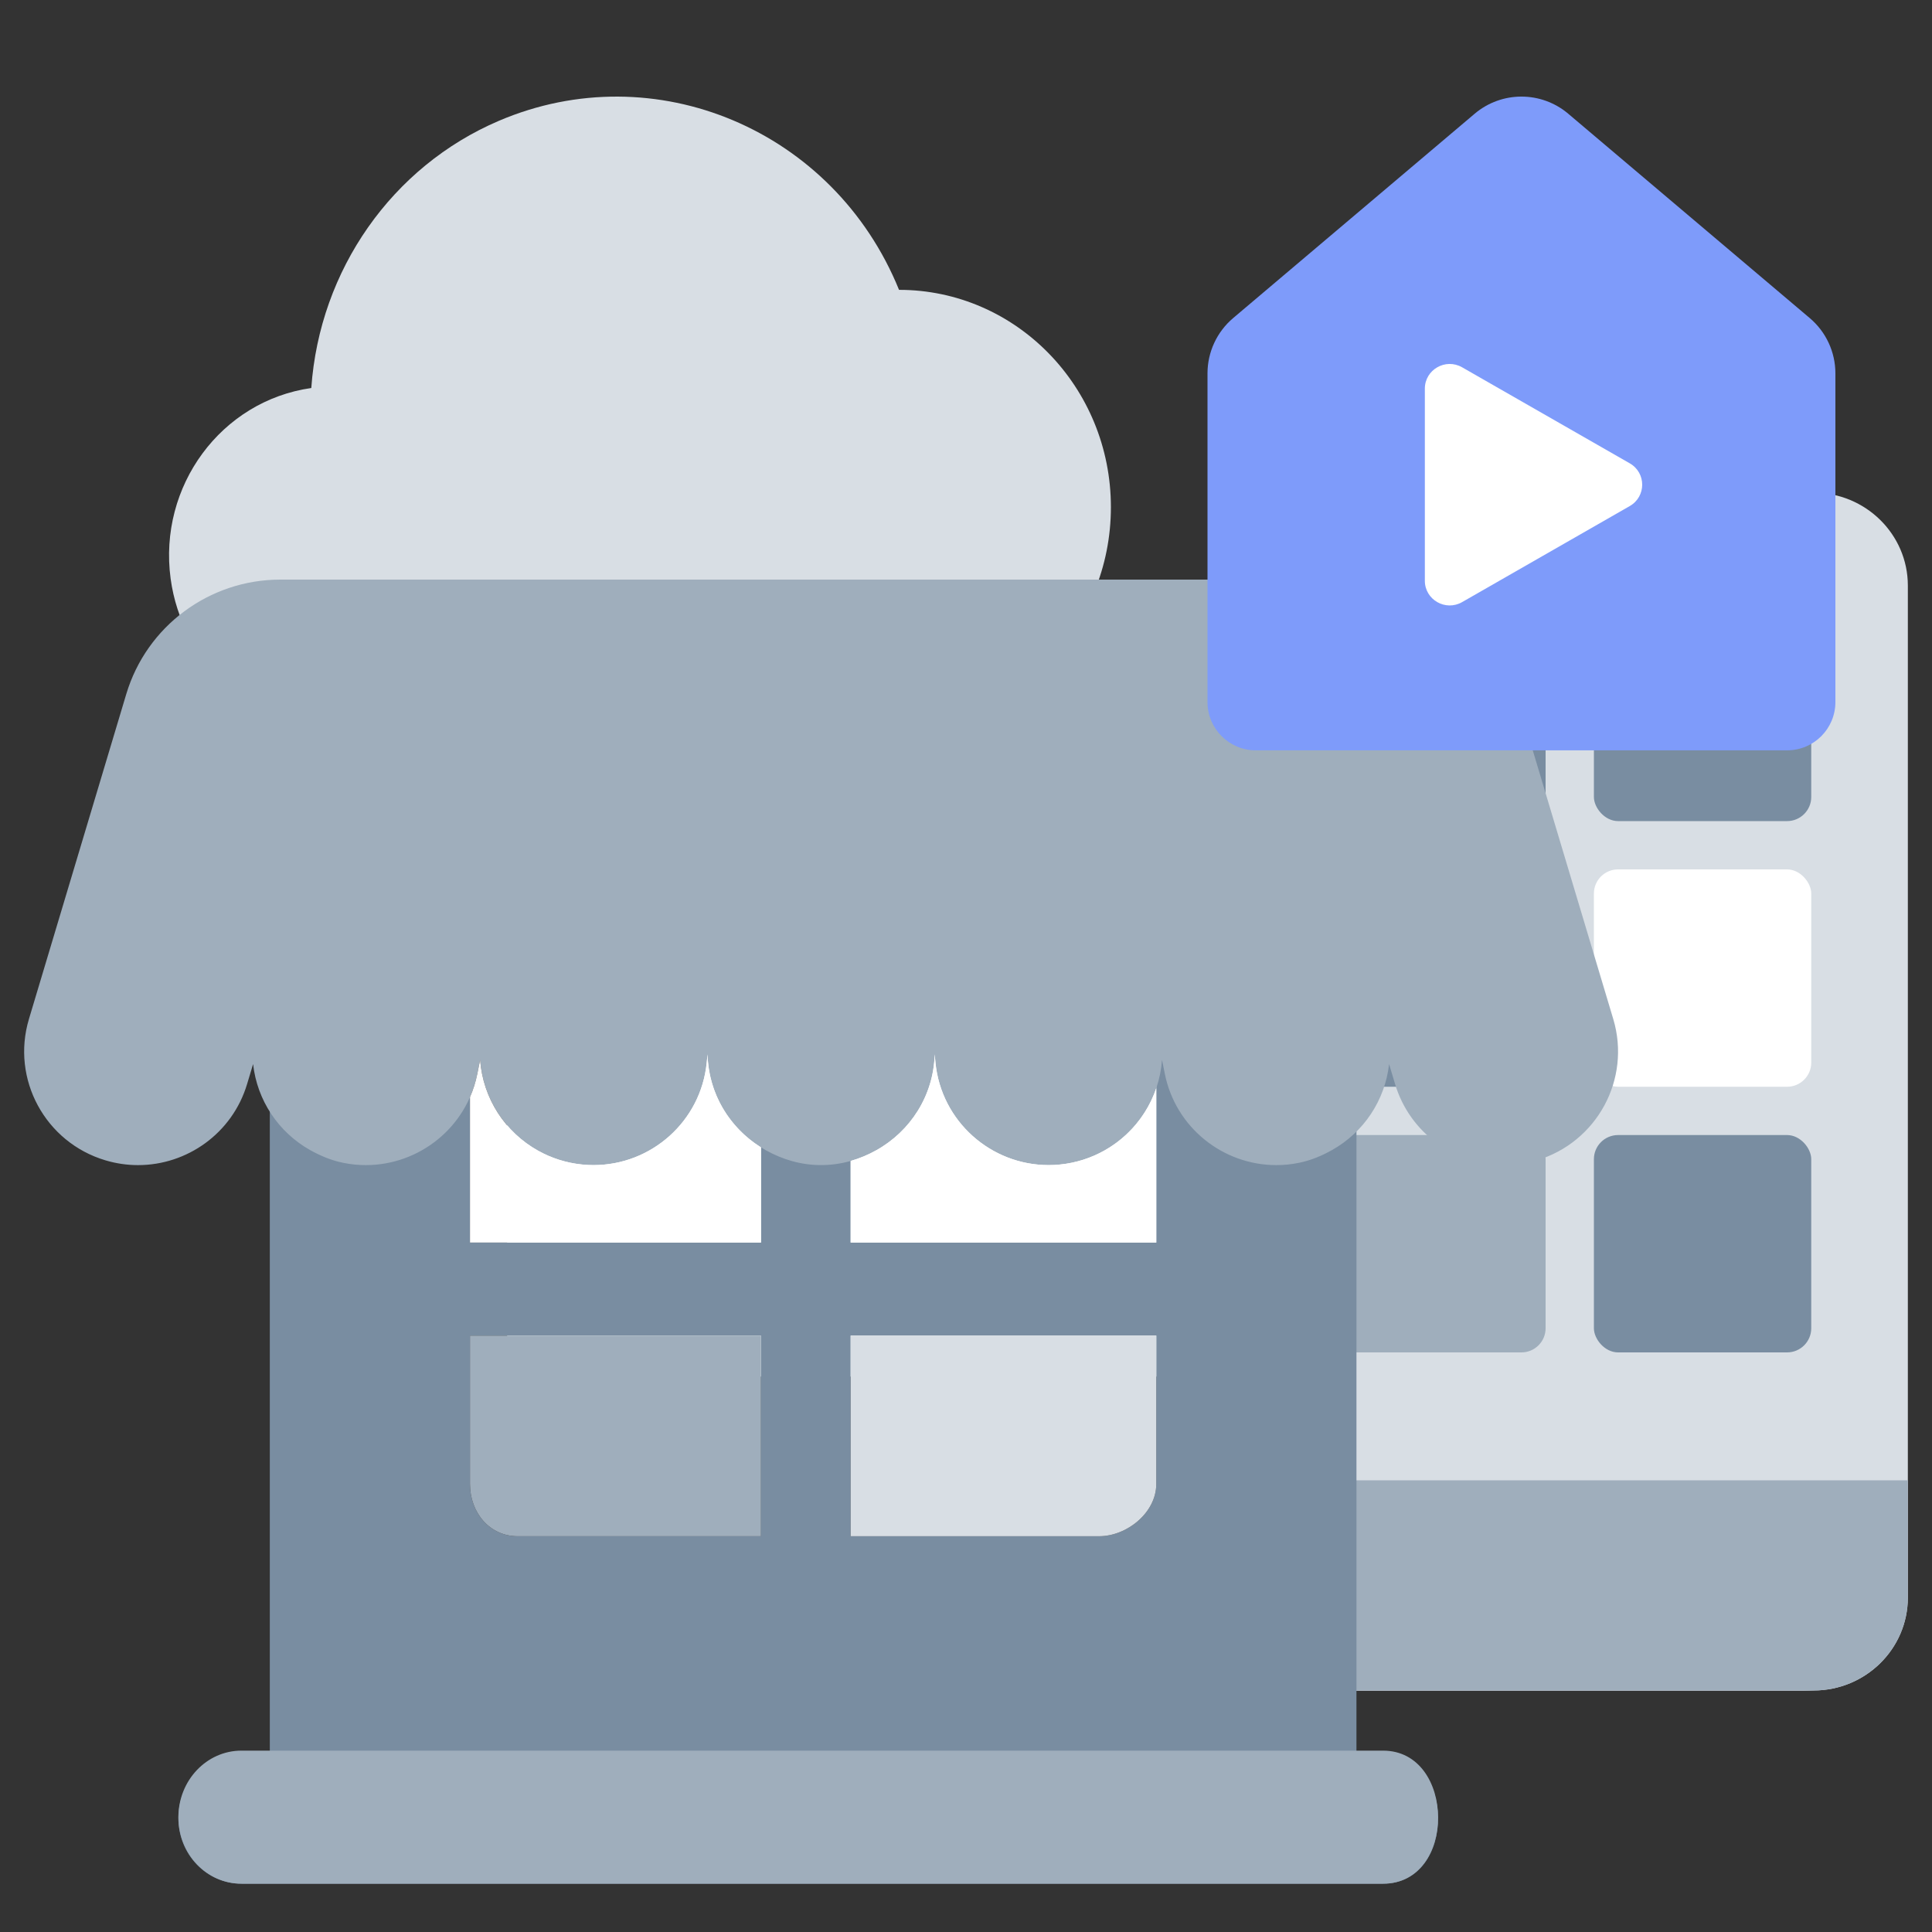<svg width="80" height="80" viewBox="0 0 80 80" fill="none" xmlns="http://www.w3.org/2000/svg">
<rect x="0" y="0" width="80" height="80" fill="#333333" stroke="none"/>
<rect x="21" y="32" width="38" height="25" fill="#fff"/>
<path d="M75.098 70H54.902C52.75 69.995 51.005 68.278 51 66.16V24.239C51.005 22.122 52.75 20.405 54.902 20.4H75.098C77.25 20.405 78.995 22.122 79 24.239V66.162C78.993 68.279 77.25 69.995 75.098 70Z" fill="#d8dee4"/>
<path fill-rule="evenodd" clip-rule="evenodd" d="M54.845 67.628H74.71L74.711 67.628C75.521 67.625 76.179 66.969 76.183 66.157V24.243C76.18 23.433 75.522 22.775 74.712 22.772H54.843C54.033 22.775 53.375 23.433 53.372 24.243V66.157C53.375 66.967 54.033 67.625 54.844 67.628L54.845 67.628ZM54.84 70C52.722 69.995 51.005 68.278 51 66.16V24.239C51.005 22.122 52.722 20.405 54.84 20.4H74.715C76.833 20.405 78.55 22.122 78.555 24.239V66.162C78.549 68.279 76.833 69.995 74.715 70H54.84Z" fill="#d8dee4"/>
<path d="M75.098 70H54.902C52.75 69.995 51.005 68.278 51 66.16V61.297C63.865 61.297 67.552 61.297 79 61.297V66.162C78.993 68.279 77.25 69.995 75.098 70Z" fill="#9faebc"/>
<rect x="55" y="25" width="9" height="9" rx="1" fill="#798da1"/>
<rect x="66" y="25" width="9" height="9" rx="1" fill="#798da1"/>
<rect x="55" y="36" width="9" height="9" rx="1" fill="#798da1"/>
<rect x="66" y="36" width="9" height="9" rx="1" fill="#fff"/>
<rect x="55" y="47" width="9" height="9" rx="1" fill="#9faebc"/>
<rect x="66" y="47" width="9" height="9" rx="1" fill="#798da1"/>
<path d="M37.227 12.002C34.535 5.375 27.115 2.242 20.655 5.004C16.237 6.892 13.234 11.171 12.89 16.067C9.157 16.597 6.549 20.13 7.065 23.959C7.532 27.424 10.421 30.003 13.831 30H37.227C42.072 30 46 25.971 46 21.001C46 16.031 42.072 12.002 37.227 12.002Z" fill="#d8dee4"/>
<path d="M57.269 72.582H56.168V42.735C54.33 45.194 49.557 45.194 47.879 42.735V51.452H35.224V46.041C34.632 46.225 34.016 46.355 33.366 46.355C32.718 46.355 32.104 46.225 31.511 46.041V51.452H19.461V43.837C17.092 46.296 13.541 46.296 11.172 43.837V72.582H9.997C8.555 72.582 7.387 73.794 7.387 75.291C7.387 76.788 8.555 78 9.997 78H57.269C60.332 78 60.284 72.582 57.269 72.582ZM47.879 55.305V61.448C47.879 62.636 46.664 63.612 45.511 63.612H35.224V55.305L47.879 55.305ZM31.511 55.305V63.612L21.435 63.612C20.283 63.612 19.461 62.644 19.461 61.448V55.305L31.511 55.305Z" fill="#798da1"/>
<path d="M57.269 72.49H56.168C39.59 72.49 11.172 72.49 11.172 72.49H9.997C8.555 72.49 7.387 73.723 7.387 75.245C7.387 76.767 8.555 78 9.997 78H57.269C60.332 78 60.284 72.49 57.269 72.49Z" fill="#9faebc"/>
<path d="M4.367 48.047C4.816 48.181 5.27 48.245 5.717 48.245C7.747 48.245 9.621 46.927 10.232 44.887L10.48 44.061C10.648 45.561 11.527 46.883 12.843 47.623C13.267 47.858 13.72 48.053 14.222 48.152C14.533 48.215 14.843 48.245 15.147 48.245C17.351 48.245 19.321 46.697 19.766 44.459L19.881 43.886C19.999 45.481 20.915 46.886 22.277 47.645C22.824 47.951 23.439 48.153 24.104 48.22C24.263 48.237 24.421 48.244 24.577 48.244C26.97 48.244 29.019 46.434 29.263 44.008L29.298 43.659C29.341 45.372 30.302 46.842 31.71 47.628C32.39 48.008 33.164 48.244 33.998 48.244C34.835 48.244 35.609 48.008 36.289 47.628C37.695 46.842 38.658 45.372 38.703 43.659L38.736 44.008C38.98 46.434 41.029 48.244 43.422 48.244C43.579 48.244 43.736 48.237 43.895 48.22C44.559 48.153 45.174 47.951 45.723 47.645C47.084 46.886 48.002 45.481 48.117 43.886L48.232 44.459C48.679 46.698 50.648 48.245 52.851 48.245C53.156 48.245 53.465 48.215 53.777 48.152C54.277 48.053 54.732 47.858 55.154 47.623C56.472 46.883 57.351 45.561 57.519 44.061L57.767 44.887C58.378 46.927 60.252 48.245 62.283 48.245C62.729 48.245 63.183 48.181 63.632 48.047C66.128 47.304 67.547 44.684 66.802 42.197L62.77 28.739C61.928 25.927 59.334 24 56.392 24H11.608C8.665 24 6.071 25.927 5.229 28.739L1.198 42.197C0.453 44.684 1.872 47.304 4.367 48.047Z" fill="#9faebc"/>
<path d="M31.511 55.305V63.612L21.435 63.612C20.283 63.612 19.461 62.644 19.461 61.448V55.305L31.511 55.305Z" fill="#9faebc"/>
<path d="M19.461 45.43V51.452H31.511V47.51C30.212 46.7 29.339 45.29 29.298 43.659L29.263 44.008C29.019 46.434 26.969 48.244 24.577 48.244C24.421 48.244 24.263 48.237 24.104 48.22C23.439 48.153 22.824 47.951 22.277 47.645C20.915 46.886 19.999 45.481 19.881 43.886L19.766 44.459C19.698 44.8 19.595 45.125 19.461 45.43Z" fill="#fff"/>
<path d="M35.223 48.073C35.599 47.966 35.955 47.815 36.289 47.628C37.695 46.842 38.658 45.372 38.703 43.659L38.736 44.008C38.98 46.434 41.029 48.244 43.422 48.244C43.579 48.244 43.736 48.237 43.895 48.22C44.559 48.153 45.174 47.951 45.723 47.645C46.738 47.079 47.506 46.154 47.879 45.059V51.452H35.223V48.073Z" fill="#fff"/>
<path d="M47.879 61.448V55.305L35.224 55.305V63.612H45.511C46.663 63.612 47.879 62.636 47.879 61.448Z" fill="#d8dee4"/>
<path d="M50 15.461C50 14.579 50.389 13.741 51.062 13.171L61.062 4.71C62.181 3.763 63.819 3.763 64.938 4.71L74.938 13.171C75.612 13.741 76 14.579 76 15.461V29.07C76 30.175 75.105 31.07 74 31.07H52C50.895 31.07 50 30.175 50 29.07V15.461Z" fill="#7e9bfa"/>
<path d="M67.486 19.186C68.171 19.579 68.171 20.561 67.486 20.954L60.543 24.932C59.857 25.325 59 24.834 59 24.048L59 16.093C59 15.307 59.857 14.816 60.543 15.209L67.486 19.186Z" fill="#fff"/>
</svg>
